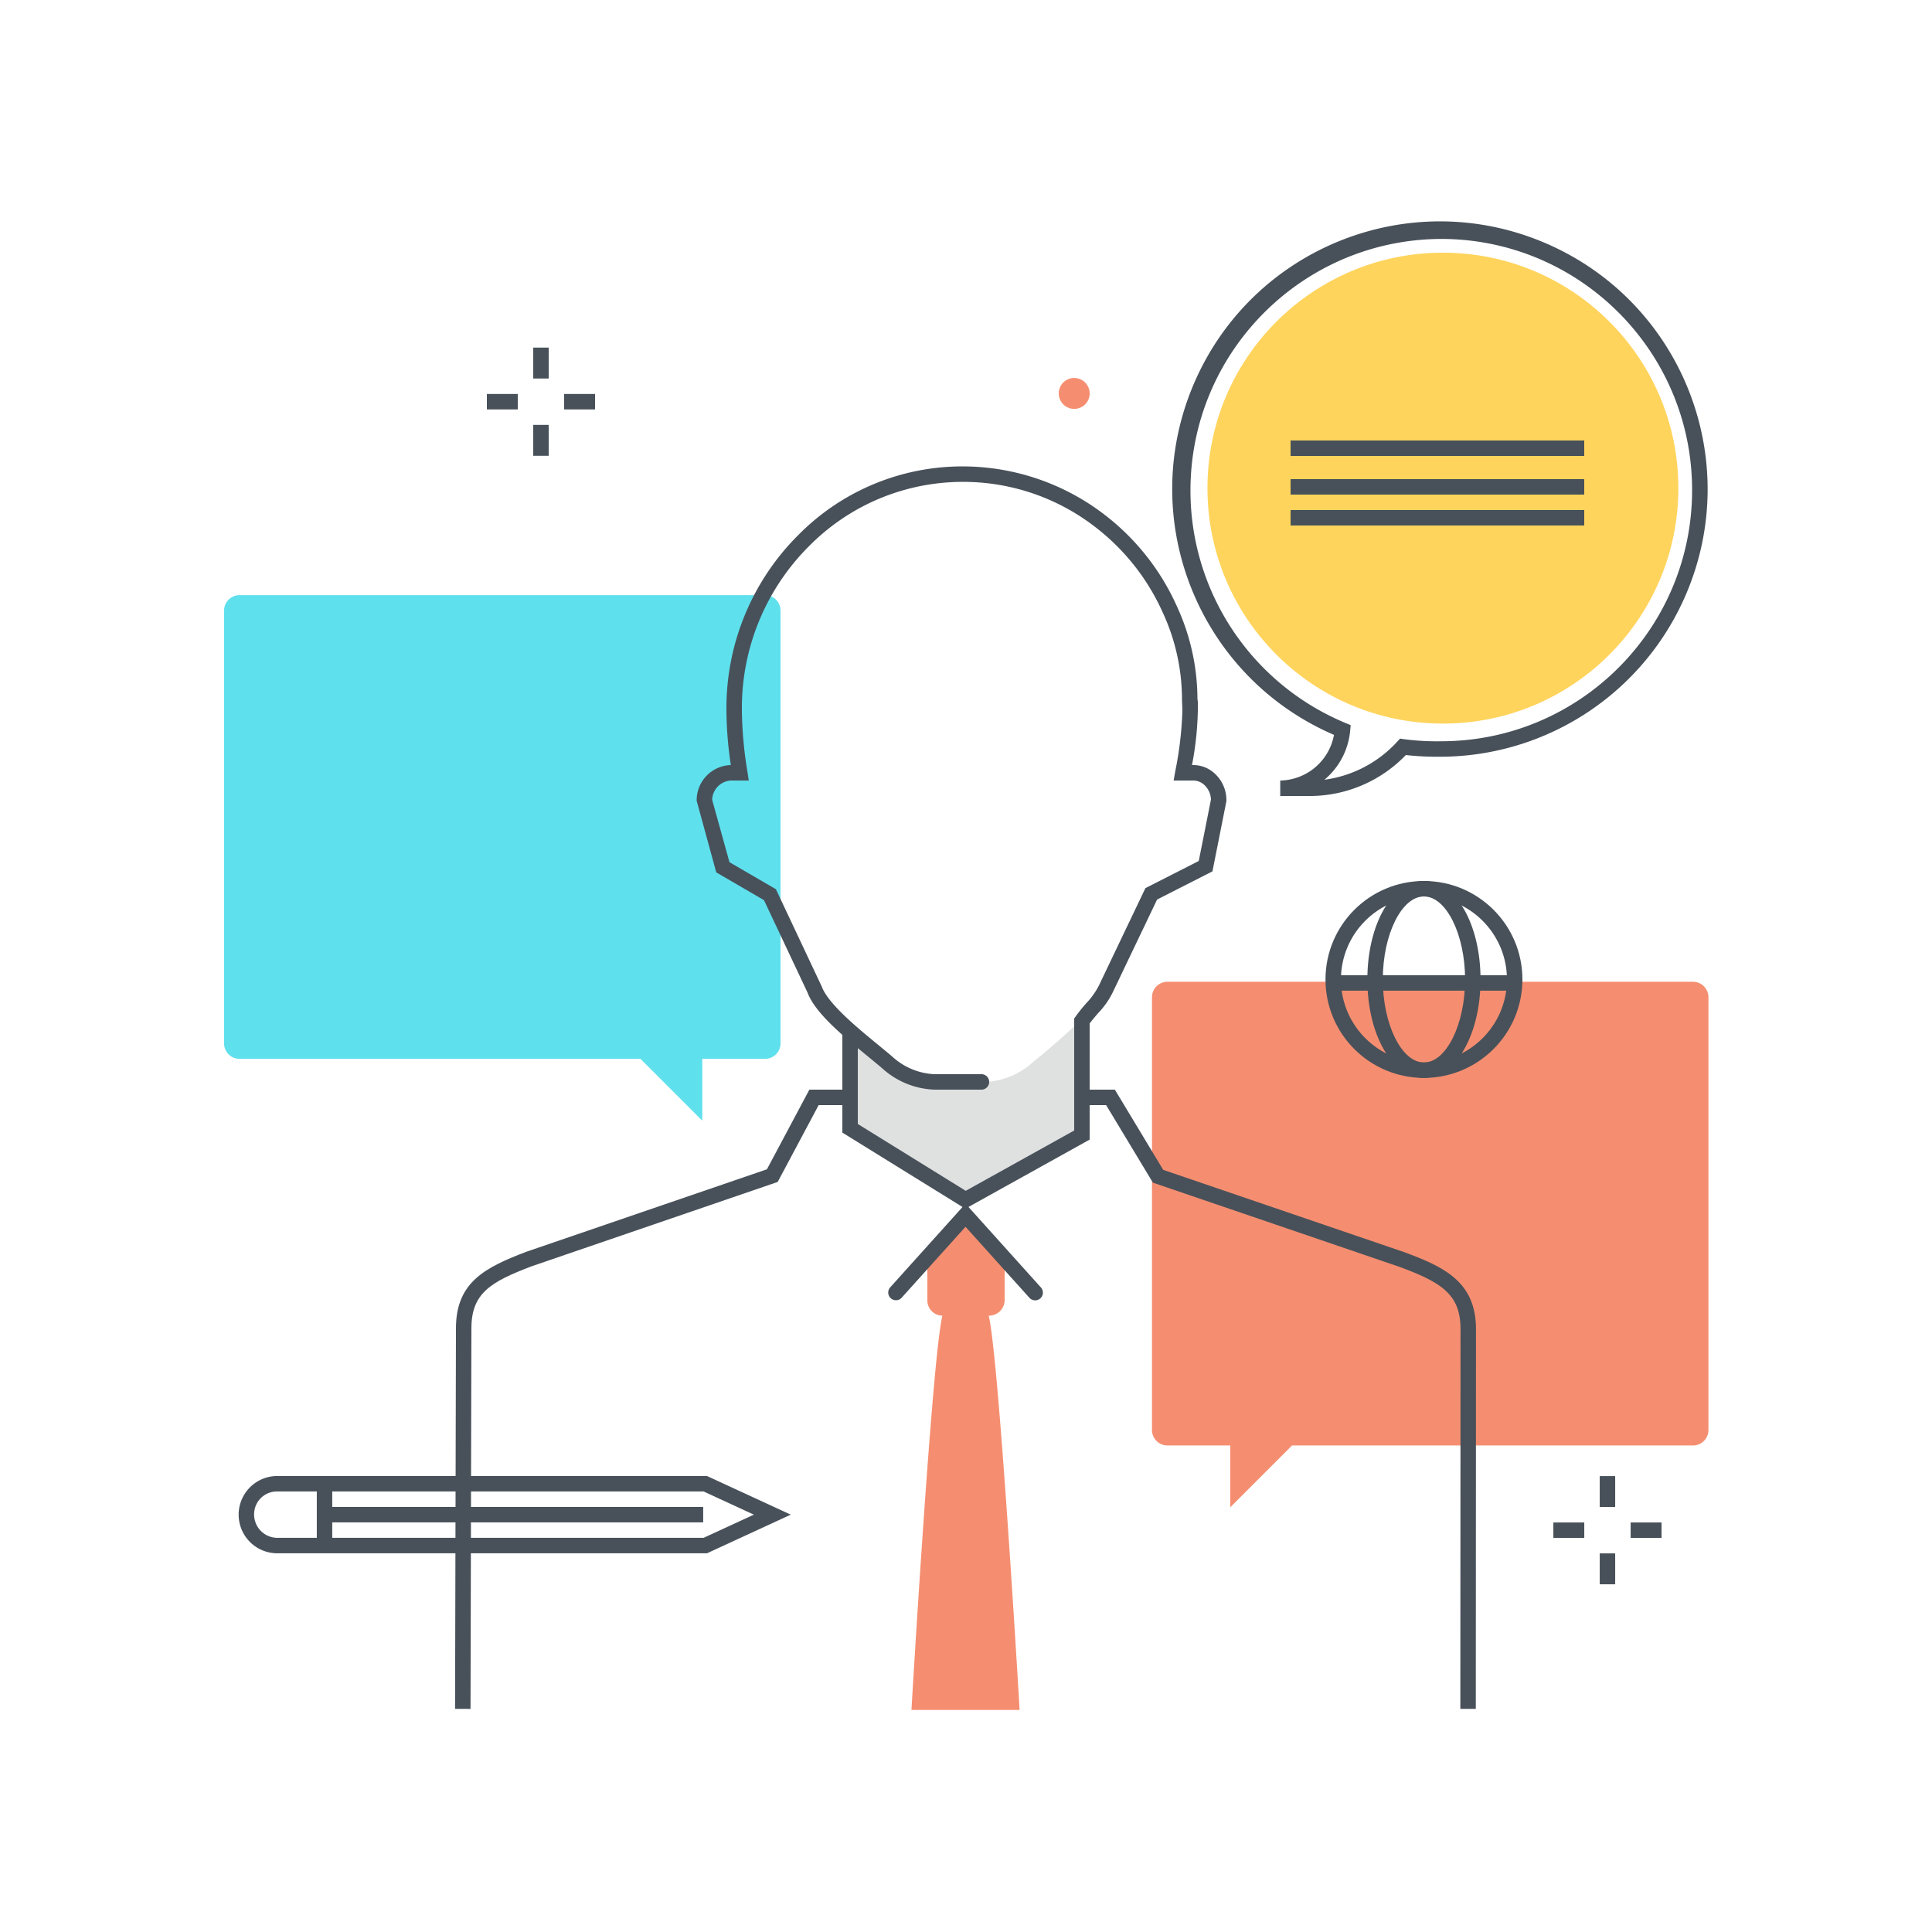 <?xml version="1.0" encoding="utf-8"?><svg xmlns="http://www.w3.org/2000/svg" width="250" height="250" viewBox="0 0 250 250"><g fill="none" fill-rule="evenodd"><path fill="#F58E70" d="M151.067 127.04h68.004a2 2 0 0 1 2 2v56.002a2 2 0 0 1-2 2h-51.878l-8 8v-8h-8.126a2 2 0 0 1-2-2V129.04a2 2 0 0 1 2-2"/><path fill="#5FE0ED" d="M98.999 77.01H30.995a2 2 0 0 0-2 2v56.002a2 2 0 0 0 2 2h51.878l8 8v-8h8.126a2 2 0 0 0 2-2V79.01a2 2 0 0 0-2-2"/><path fill="#F58E70" d="M131.937 221.269s-2.667-45.686-4-51.02h.031a2.025 2.025 0 0 0 2.032-1.998v-5.001l-5.083-6.004L120 163.25v5.001a1.971 1.971 0 0 0 1.945 1.998h.023-.023c-1.333 5.334-4.004 51.02-4.004 51.02"/><path fill="#DFE0E0" d="M110 142.256v4.369l14.909 8.5 14.978-8.25.113-7.998v-6.741c0-.566 1.072-1.171 1.598-1.784-.18.158-.397.315-.544.474a96.187 96.187 0 0 1-7.474 6.68 9.698 9.698 0 0 1-6.136 2.494h-6.492a9.64 9.64 0 0 1-6.113-2.494c-2.061-1.76-5.061-4.103-7.158-6.27-.063-.065-.137-.181-.205-.246.63.67 1.572 1.324 2.338 1.999-.017.008.186-.009.186.011v9.256"/><path fill="#48515A" d="M60.885 221.131l-2-.005.115-49.239c0-5.974 3.773-7.874 9.102-9.907l31.138-10.673L104.733 141H109v2h-3.066l-5.3 9.944-31.851 10.916c-5.28 2.014-7.783 3.468-7.783 8.03l-.115 49.241"/><path fill="#48515A" d="M111 145.443l13.965 8.648 14.036-7.804-.001-14.485.178-.257c.41-.59.903-1.168 1.381-1.727a9.692 9.692 0 0 0 1.614-2.241l6.043-12.654 6.902-3.511 1.577-7.934a2.66 2.66 0 0 0-.751-1.799 2.107 2.107 0 0 0-1.502-.679h-2.574l.204-1.171c.537-2.605.848-5.252.928-7.91l-.051-1.356a26.815 26.815 0 0 0-2.528-11.386 28.734 28.734 0 0 0-8.376-10.73c-11.174-8.895-27.252-7.954-37.313 2.183A29.562 29.562 0 0 0 96 91.44v.479c.034 2.658.274 5.31.716 7.932L96.89 101h-2.376a2.592 2.592 0 0 0-2.363 2.49l2.242 8.078 6.009 3.495 5.939 12.61c.832 2.223 4.555 5.281 7.273 7.515.67.55 1.307 1.074 1.874 1.558a8.62 8.62 0 0 0 5.464 2.254H127a1 1 0 0 1 0 2h-6.048a10.61 10.61 0 0 1-6.763-2.733c-.558-.477-1.185-.992-1.845-1.534-.442-.364-.893-.734-1.344-1.109v9.819zm13.91 10.966L109 146.557v-12.556c0-.03.001-.059.004-.087-2.064-1.839-3.857-3.726-4.505-5.465l-5.641-11.97-6.175-3.592-2.535-9.272A4.557 4.557 0 0 1 94.514 99h.056a49.241 49.241 0 0 1-.57-7.081v-.479a31.576 31.576 0 0 1 9.322-22.229 29.792 29.792 0 0 1 21.337-8.857 30.144 30.144 0 0 1 18.624 6.523 30.727 30.727 0 0 1 8.958 11.47 28.845 28.845 0 0 1 2.708 12.113l.051.336v1.123a41.368 41.368 0 0 1-.755 7.081h.197a4.085 4.085 0 0 1 2.936 1.285 4.62 4.62 0 0 1 1.315 3.326l-.019.166-1.783 8.978-7.163 3.643-5.716 11.962a10.591 10.591 0 0 1-1.932 2.757c-.374.437-.758.887-1.08 1.321l.001 15.025-16.091 8.946z"/><path fill="#48515A" d="M190.968 221.129l-2-.001.024-49.118c0-4.453-2.345-6.034-7.953-8.098l-31.853-10.875L143.133 143H140v-2h4.263l6.258 10.379 31.186 10.648c5.27 1.939 9.285 3.9 9.285 9.983l-.024 49.119m-75.032-52.879a1 1 0 0 1-.742-1.669l9.744-10.826 9.742 10.826a1 1 0 1 1-1.486 1.338l-8.256-9.174-8.258 9.174a.999.999 0 0 1-.744.331M207.004 195.006h2v-4h-2zM207.004 205.006h2v-4h-2zM211.004 199.006h4v-2h-4zM201.004 199.006h4v-2h-4zM69 48.982h2v-4h-2zM69 58.982h2v-4h-2zM73 52.982h4v-2h-4zM63 52.982h4v-2h-4zM35.881 192.995a2.948 2.948 0 0 0-2.999 2.895l-.001.063a3.019 3.019 0 0 0 2.995 3.042h55.171l6.505-3-6.505-3H35.881zm55.604 8H35.881a5 5 0 0 1 0-10h55.604l10.844 5-10.844 5z"/><path fill="#48515A" d="M40.993 199.995h2v-8h-2z"/><path fill="#48515A" d="M41.993 196.995h49v-2h-49z"/><path fill="#F58E70" d="M138.959 48.911a2 2 0 1 1 .001 3.999 2 2 0 0 1-.001-3.999"/><path fill="#FFD45C" d="M186.711 32.697c16.827 0 30.468 13.641 30.468 30.468 0 16.827-13.641 30.467-30.468 30.467-16.827 0-30.468-13.64-30.468-30.467 0-16.827 13.641-30.468 30.468-30.468"/><path fill="#48515A" d="M186.502 30.917c-17.986.061-32.518 14.69-32.457 32.676a32.568 32.568 0 0 0 20.051 29.957l.68.281-.066.733a9.373 9.373 0 0 1-3.332 6.335 15.547 15.547 0 0 0 9.432-4.937l.358-.387.522.078a33.08 33.08 0 0 0 4.812.267c17.95-.025 32.48-14.598 32.455-32.548-.026-17.913-14.542-32.429-32.455-32.455zM169.707 103h-4.044v-2a7.21 7.21 0 0 0 6.955-5.907c-17.565-7.571-25.668-27.947-18.098-45.513 7.571-17.565 27.947-25.668 45.513-18.097 17.565 7.57 25.668 27.947 18.098 45.512a34.633 34.633 0 0 1-31.629 20.925 37.608 37.608 0 0 1-4.588-.218A17.256 17.256 0 0 1 169.707 103z"/><path fill="#48515A" d="M167 59h38v-2h-38zM167 64h38v-2h-38zM167 68h38v-2h-38zM184.259 116c-5.932 0-10.741 4.809-10.741 10.741 0 5.932 4.809 10.741 10.741 10.741 5.932 0 10.741-4.809 10.741-10.741-.006-5.929-4.811-10.734-10.741-10.741zm0 23.482c-7.037 0-12.741-5.704-12.741-12.741S177.222 114 184.259 114 197 119.704 197 126.741c-.008 7.034-5.707 12.733-12.741 12.741z"/><path fill="#48515A" d="M184.258 116c-2.885 0-5.322 4.919-5.322 10.741 0 5.823 2.437 10.741 5.322 10.741 2.885 0 5.323-4.918 5.323-10.741 0-5.822-2.438-10.741-5.323-10.741zm0 23.482c-4.106 0-7.322-5.596-7.322-12.741 0-7.144 3.216-12.741 7.322-12.741s7.323 5.597 7.323 12.741c0 7.145-3.217 12.741-7.323 12.741z"/><path fill="#48515A" d="M172.811 128.192h23v-2h-23z"/></g></svg>